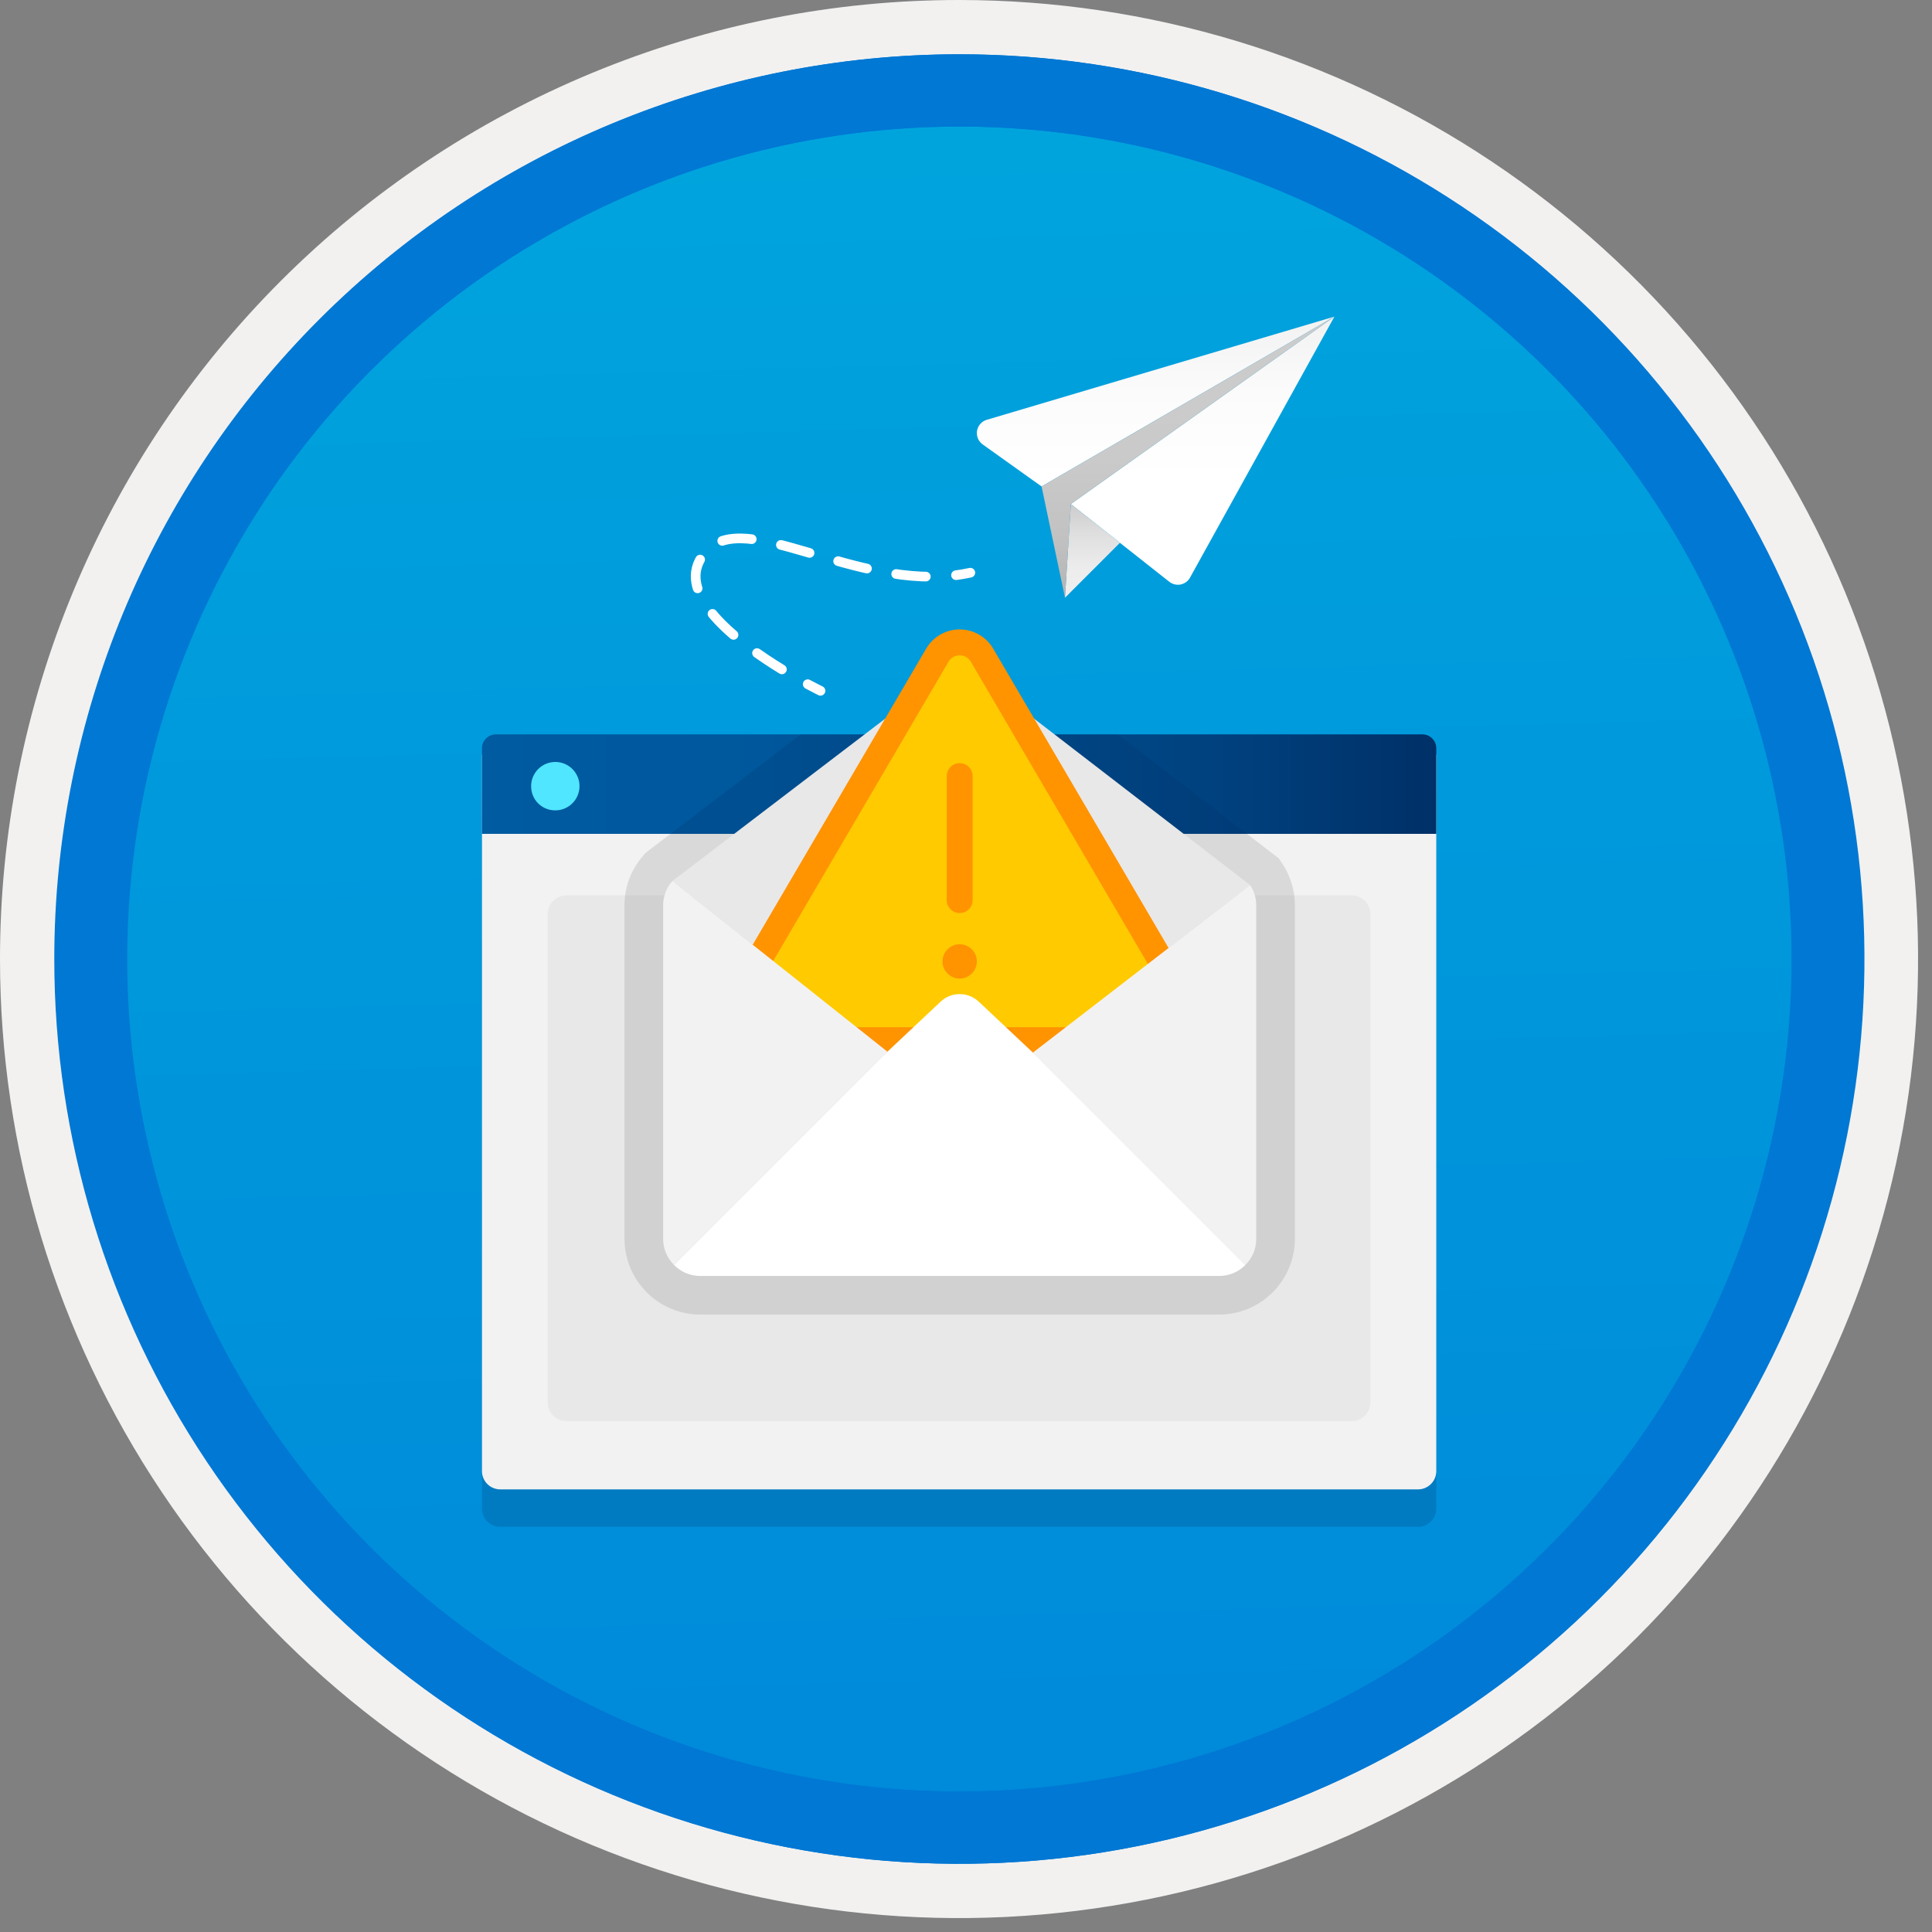 <svg width="100" height="100" viewBox="0 0 100 100" fill="none" xmlns="http://www.w3.org/2000/svg">
<rect x="0" y="0" width="100" height="100" fill="#808080" stroke="none"/>
<g clip-path="url(#clip0_1136_559)">
<path d="M49.64 96.45C40.382 96.45 31.332 93.705 23.634 88.561C15.936 83.418 9.936 76.107 6.393 67.553C2.85 59 1.923 49.588 3.73 40.508C5.536 31.428 9.994 23.087 16.54 16.54C23.087 9.994 31.428 5.536 40.508 3.729C49.588 1.923 59 2.85 67.553 6.393C76.107 9.936 83.418 15.936 88.561 23.634C93.705 31.332 96.45 40.382 96.45 49.64C96.451 55.787 95.24 61.874 92.888 67.554C90.535 73.233 87.088 78.394 82.741 82.741C78.394 87.087 73.234 90.535 67.554 92.888C61.875 95.24 55.787 96.45 49.64 96.45V96.45Z" fill="url(#paint0_linear_1136_559)"/>
<path fill-rule="evenodd" clip-rule="evenodd" d="M95.54 49.64C95.54 58.718 92.848 67.593 87.805 75.141C82.761 82.689 75.592 88.572 67.205 92.046C58.818 95.52 49.589 96.429 40.685 94.658C31.782 92.887 23.603 88.515 17.184 82.096C10.765 75.677 6.393 67.498 4.622 58.595C2.851 49.691 3.76 40.462 7.234 32.075C10.708 23.688 16.591 16.519 24.139 11.476C31.688 6.432 40.562 3.74 49.64 3.74C55.668 3.74 61.636 4.927 67.205 7.234C72.774 9.541 77.834 12.921 82.096 17.184C86.359 21.446 89.739 26.506 92.046 32.075C94.353 37.644 95.54 43.612 95.54 49.64V49.64ZM49.64 3.62732e-07C59.458 3.62732e-07 69.055 2.911 77.219 8.366C85.382 13.82 91.744 21.573 95.501 30.644C99.258 39.714 100.242 49.695 98.326 59.324C96.411 68.954 91.683 77.799 84.741 84.741C77.799 91.683 68.954 96.411 59.324 98.326C49.695 100.242 39.714 99.258 30.644 95.501C21.573 91.744 13.82 85.382 8.366 77.219C2.911 69.055 3.62732e-07 59.458 3.62732e-07 49.64C-0.001 43.121 1.283 36.666 3.777 30.643C6.271 24.62 9.928 19.147 14.537 14.537C19.147 9.928 24.62 6.271 30.643 3.777C36.666 1.283 43.121 -0.001 49.64 3.62732e-07V3.62732e-07Z" fill="#F2F1F0"/>
<path fill-rule="evenodd" clip-rule="evenodd" d="M92.73 49.64C92.73 58.163 90.202 66.493 85.468 73.58C80.733 80.666 74.003 86.189 66.129 89.45C58.256 92.711 49.592 93.565 41.233 91.902C32.874 90.24 25.197 86.136 19.17 80.109C13.144 74.083 9.04 66.405 7.378 58.047C5.715 49.688 6.568 41.024 9.83 33.15C13.091 25.277 18.614 18.547 25.7 13.812C32.786 9.077 41.117 6.55 49.64 6.55C55.298 6.55 60.902 7.664 66.13 9.829C71.358 11.995 76.108 15.169 80.11 19.17C84.111 23.171 87.285 27.922 89.45 33.15C91.616 38.378 92.73 43.981 92.73 49.64V49.64ZM49.64 2.81C58.902 2.81 67.956 5.557 75.657 10.702C83.358 15.848 89.36 23.162 92.905 31.719C96.449 40.276 97.377 49.692 95.57 58.776C93.763 67.86 89.303 76.205 82.753 82.754C76.204 89.303 67.86 93.763 58.776 95.57C49.691 97.377 40.276 96.45 31.718 92.905C23.161 89.361 15.848 83.359 10.702 75.657C5.556 67.956 2.81 58.902 2.81 49.64C2.811 37.22 7.745 25.31 16.527 16.528C25.309 7.745 37.22 2.811 49.64 2.81V2.81Z" fill="#0078D4"/>
<path fill-rule="evenodd" clip-rule="evenodd" d="M92.764 49.64C92.764 58.163 90.237 66.493 85.502 73.58C80.767 80.666 74.037 86.189 66.164 89.45C58.29 92.711 49.626 93.565 41.267 91.902C32.909 90.24 25.231 86.136 19.204 80.109C13.178 74.083 9.074 66.405 7.412 58.047C5.749 49.688 6.602 41.024 9.864 33.15C13.125 25.277 18.648 18.547 25.734 13.812C32.82 9.077 41.151 6.55 49.674 6.55C55.333 6.55 60.936 7.664 66.164 9.829C71.392 11.995 76.142 15.169 80.144 19.17C84.145 23.171 87.319 27.922 89.484 33.15C91.65 38.378 92.764 43.981 92.764 49.64V49.64ZM49.674 2.81C58.936 2.81 67.99 5.557 75.691 10.702C83.392 15.848 89.395 23.162 92.939 31.719C96.484 40.276 97.411 49.692 95.604 58.776C93.797 67.86 89.337 76.205 82.788 82.754C76.238 89.303 67.894 93.763 58.81 95.57C49.726 97.377 40.31 96.45 31.753 92.905C23.196 89.361 15.882 83.359 10.736 75.657C5.59 67.956 2.844 58.902 2.844 49.64C2.845 37.22 7.779 25.31 16.561 16.528C25.343 7.745 37.254 2.811 49.674 2.81V2.81Z" fill="#0078D4"/>
<path opacity="0.2" d="M25.889 79.03H73.4C73.65 79.029 73.889 78.929 74.065 78.753C74.242 78.576 74.341 78.337 74.342 78.088V40.994H24.947V78.088C24.948 78.337 25.047 78.576 25.224 78.753C25.401 78.929 25.64 79.029 25.889 79.03V79.03Z" fill="#003067"/>
<path d="M25.889 77.09H73.4C73.65 77.089 73.889 76.99 74.065 76.813C74.242 76.637 74.341 76.398 74.342 76.148V39.055H24.947V76.148C24.948 76.398 25.047 76.637 25.224 76.813C25.401 76.99 25.64 77.089 25.889 77.09V77.09Z" fill="#F2F2F2"/>
<path d="M24.947 43.161H74.342V38.733C74.342 38.638 74.324 38.544 74.288 38.456C74.251 38.369 74.198 38.289 74.131 38.222C74.064 38.155 73.984 38.101 73.897 38.065C73.809 38.029 73.715 38.011 73.62 38.011H25.669C25.575 38.011 25.481 38.029 25.393 38.065C25.305 38.101 25.225 38.155 25.158 38.222C25.091 38.289 25.038 38.369 25.002 38.456C24.965 38.544 24.947 38.638 24.947 38.733V43.161Z" fill="url(#paint1_linear_1136_559)"/>
<path d="M28.747 41.944C28.995 41.943 29.237 41.869 29.442 41.73C29.648 41.592 29.807 41.396 29.901 41.167C29.995 40.938 30.02 40.686 29.971 40.443C29.921 40.201 29.801 39.978 29.626 39.803C29.45 39.629 29.227 39.51 28.984 39.463C28.741 39.415 28.489 39.441 28.26 39.536C28.032 39.632 27.837 39.793 27.7 39.999C27.563 40.206 27.49 40.448 27.491 40.695C27.49 40.86 27.521 41.024 27.584 41.176C27.647 41.329 27.739 41.468 27.856 41.584C27.973 41.7 28.113 41.792 28.265 41.854C28.418 41.915 28.582 41.946 28.747 41.944V41.944Z" fill="#50E6FF"/>
<path d="M69.964 46.348H29.316C28.781 46.348 28.347 46.782 28.347 47.318V72.586C28.347 73.121 28.781 73.555 29.316 73.555H69.964C70.499 73.555 70.933 73.121 70.933 72.586V47.318C70.933 46.782 70.499 46.348 69.964 46.348Z" fill="#E8E8E8"/>
<path opacity="0.2" d="M33.442 44.124L33.316 44.264C32.676 44.976 32.324 45.9 32.325 46.857V64.125C32.328 65.163 32.742 66.158 33.476 66.892C34.21 67.626 35.204 68.04 36.242 68.043H63.105C64.143 68.04 65.138 67.626 65.872 66.892C66.606 66.158 67.019 65.163 67.023 64.125V46.856C67.024 46.089 66.796 45.338 66.369 44.7L66.187 44.427L64.543 43.161H34.705L33.442 44.124Z" fill="#767676"/>
<path opacity="0.2" d="M41.456 38.011L34.705 43.161H64.543L57.858 38.011H41.456Z" fill="#003067"/>
<path fill-rule="evenodd" clip-rule="evenodd" d="M34.804 45.6L48.814 34.913C49.066 34.721 49.374 34.618 49.69 34.619C50.007 34.619 50.314 34.724 50.565 34.918L64.707 45.811L49.674 57.409L34.804 45.6Z" fill="#E8E8E8"/>
<path d="M37.448 51.481L47.938 33.573C48.115 33.27 48.369 33.019 48.673 32.845C48.977 32.67 49.322 32.579 49.673 32.579C50.023 32.579 50.368 32.67 50.672 32.845C50.977 33.019 51.23 33.27 51.407 33.573L61.898 51.481C62.077 51.787 62.172 52.134 62.173 52.488C62.175 52.842 62.083 53.19 61.907 53.497C61.731 53.804 61.477 54.059 61.171 54.237C60.865 54.414 60.517 54.508 60.163 54.508H39.182C38.828 54.508 38.48 54.414 38.174 54.237C37.868 54.059 37.614 53.804 37.438 53.497C37.262 53.19 37.17 52.842 37.172 52.488C37.174 52.134 37.269 51.787 37.448 51.481V51.481Z" fill="#FF9300"/>
<path d="M39.182 53.167C39.065 53.167 38.949 53.136 38.846 53.077C38.744 53.018 38.66 52.933 38.601 52.831C38.542 52.728 38.512 52.612 38.512 52.495C38.513 52.377 38.544 52.261 38.604 52.159L49.094 34.25C49.153 34.149 49.238 34.066 49.339 34.007C49.441 33.949 49.556 33.919 49.673 33.919C49.79 33.919 49.905 33.949 50.006 34.008C50.108 34.066 50.192 34.15 50.251 34.251L60.741 52.159C60.801 52.26 60.833 52.376 60.833 52.494C60.834 52.612 60.803 52.728 60.745 52.83C60.686 52.933 60.601 53.018 60.499 53.077C60.397 53.136 60.281 53.167 60.163 53.167H39.182Z" fill="#FFCA00"/>
<path d="M49.673 40.17V46.589" stroke="#FF9300" stroke-width="1.34" stroke-miterlimit="10" stroke-linecap="round"/>
<path d="M49.673 50.651C50.163 50.651 50.561 50.253 50.561 49.762C50.561 49.272 50.163 48.874 49.673 48.874C49.182 48.874 48.784 49.272 48.784 49.762C48.784 50.253 49.182 50.651 49.673 50.651Z" fill="#FF9300"/>
<path fill-rule="evenodd" clip-rule="evenodd" d="M45.933 54.435L34.891 65.478C34.711 65.301 34.569 65.091 34.471 64.858C34.374 64.626 34.324 64.377 34.324 64.125V46.857C34.323 46.393 34.494 45.945 34.804 45.6L45.933 54.435Z" fill="#F2F2F2"/>
<path fill-rule="evenodd" clip-rule="evenodd" d="M65.023 46.857V64.125C65.024 64.377 64.974 64.626 64.877 64.858C64.779 65.09 64.637 65.301 64.457 65.478L53.463 54.483L64.707 45.811C64.913 46.121 65.024 46.484 65.023 46.857V46.857Z" fill="#F2F2F2"/>
<path fill-rule="evenodd" clip-rule="evenodd" d="M64.457 65.478C64.281 65.657 64.07 65.8 63.838 65.897C63.605 65.994 63.356 66.044 63.104 66.043H36.243C35.991 66.044 35.742 65.994 35.51 65.897C35.278 65.799 35.067 65.657 34.891 65.478L45.933 54.435L48.687 51.844C48.954 51.593 49.307 51.454 49.673 51.454C50.04 51.454 50.393 51.594 50.66 51.845L53.463 54.483L64.457 65.478Z" fill="white"/>
<path d="M69.07 16.387L53.911 25.179L50.862 23.002C50.753 22.923 50.667 22.816 50.616 22.692C50.565 22.567 50.549 22.431 50.571 22.299C50.594 22.166 50.653 22.042 50.742 21.942C50.831 21.841 50.946 21.767 51.075 21.729L69.07 16.387Z" fill="url(#paint2_linear_1136_559)"/>
<path d="M69.07 16.387L61.596 29.896C61.546 29.988 61.476 30.067 61.392 30.128C61.308 30.19 61.212 30.232 61.11 30.253C61.008 30.273 60.903 30.271 60.801 30.247C60.7 30.223 60.605 30.177 60.523 30.113L57.967 28.096L55.427 26.089L69.07 16.387Z" fill="url(#paint3_linear_1136_559)"/>
<path d="M57.967 28.096L55.123 30.939L55.427 26.089L57.967 28.096Z" fill="url(#paint4_linear_1136_559)"/>
<path d="M69.07 16.387L55.427 26.089L55.124 30.939L53.911 25.179L69.07 16.387Z" fill="url(#paint5_linear_1136_559)"/>
<path d="M42.469 35.757C42.469 35.757 42.215 35.633 41.807 35.414" stroke="white" stroke-width="0.5" stroke-miterlimit="10" stroke-linecap="round"/>
<path d="M40.472 34.648C38.284 33.311 35.208 30.998 36.198 29.038C37.782 25.898 43.244 30.099 48.709 29.839" stroke="white" stroke-width="0.5" stroke-miterlimit="10" stroke-linecap="round" stroke-dasharray="1.54 1.54"/>
<path d="M49.484 29.771C49.731 29.739 49.978 29.697 50.224 29.643" stroke="white" stroke-width="0.5" stroke-miterlimit="10" stroke-linecap="round"/>
</g>
<defs>
<linearGradient id="paint0_linear_1136_559" x1="47.87" y1="-15.153" x2="51.852" y2="130.615" gradientUnits="userSpaceOnUse">
<stop stop-color="#00ABDE"/>
<stop offset="1" stop-color="#007ED8"/>
</linearGradient>
<linearGradient id="paint1_linear_1136_559" x1="24.947" y1="40.586" x2="74.431" y2="40.586" gradientUnits="userSpaceOnUse">
<stop stop-color="#005BA1"/>
<stop offset="0.26" stop-color="#00589D"/>
<stop offset="0.53" stop-color="#004F90"/>
<stop offset="0.8" stop-color="#003F7C"/>
<stop offset="1" stop-color="#003067"/>
</linearGradient>
<linearGradient id="paint2_linear_1136_559" x1="59.816" y1="24.863" x2="59.816" y2="16.578" gradientUnits="userSpaceOnUse">
<stop stop-color="white"/>
<stop offset="0.56" stop-color="#FBFBFB"/>
<stop offset="1" stop-color="#F2F2F2"/>
</linearGradient>
<linearGradient id="paint3_linear_1136_559" x1="59.816" y1="24.863" x2="59.816" y2="16.578" gradientUnits="userSpaceOnUse">
<stop stop-color="white"/>
<stop offset="0.56" stop-color="#FBFBFB"/>
<stop offset="1" stop-color="#F2F2F2"/>
</linearGradient>
<linearGradient id="paint4_linear_1136_559" x1="56.545" y1="26.089" x2="56.545" y2="30.939" gradientUnits="userSpaceOnUse">
<stop stop-color="#CCCCCC"/>
<stop offset="0.32" stop-color="#DFDFDF"/>
<stop offset="0.67" stop-color="#ECECEC"/>
<stop offset="1" stop-color="#F0F0F0"/>
</linearGradient>
<linearGradient id="paint5_linear_1136_559" x1="61.49" y1="16.387" x2="61.49" y2="30.939" gradientUnits="userSpaceOnUse">
<stop stop-color="#CCCCCC"/>
<stop offset="0.51" stop-color="#CACACA"/>
<stop offset="0.774" stop-color="#C2C2C2"/>
<stop offset="0.981" stop-color="#B5B5B5"/>
<stop offset="1" stop-color="#B3B3B3"/>
</linearGradient>
<clipPath id="clip0_1136_559">
<rect width="99.28" height="99.28" fill="white"/>
</clipPath>
</defs>
</svg>
